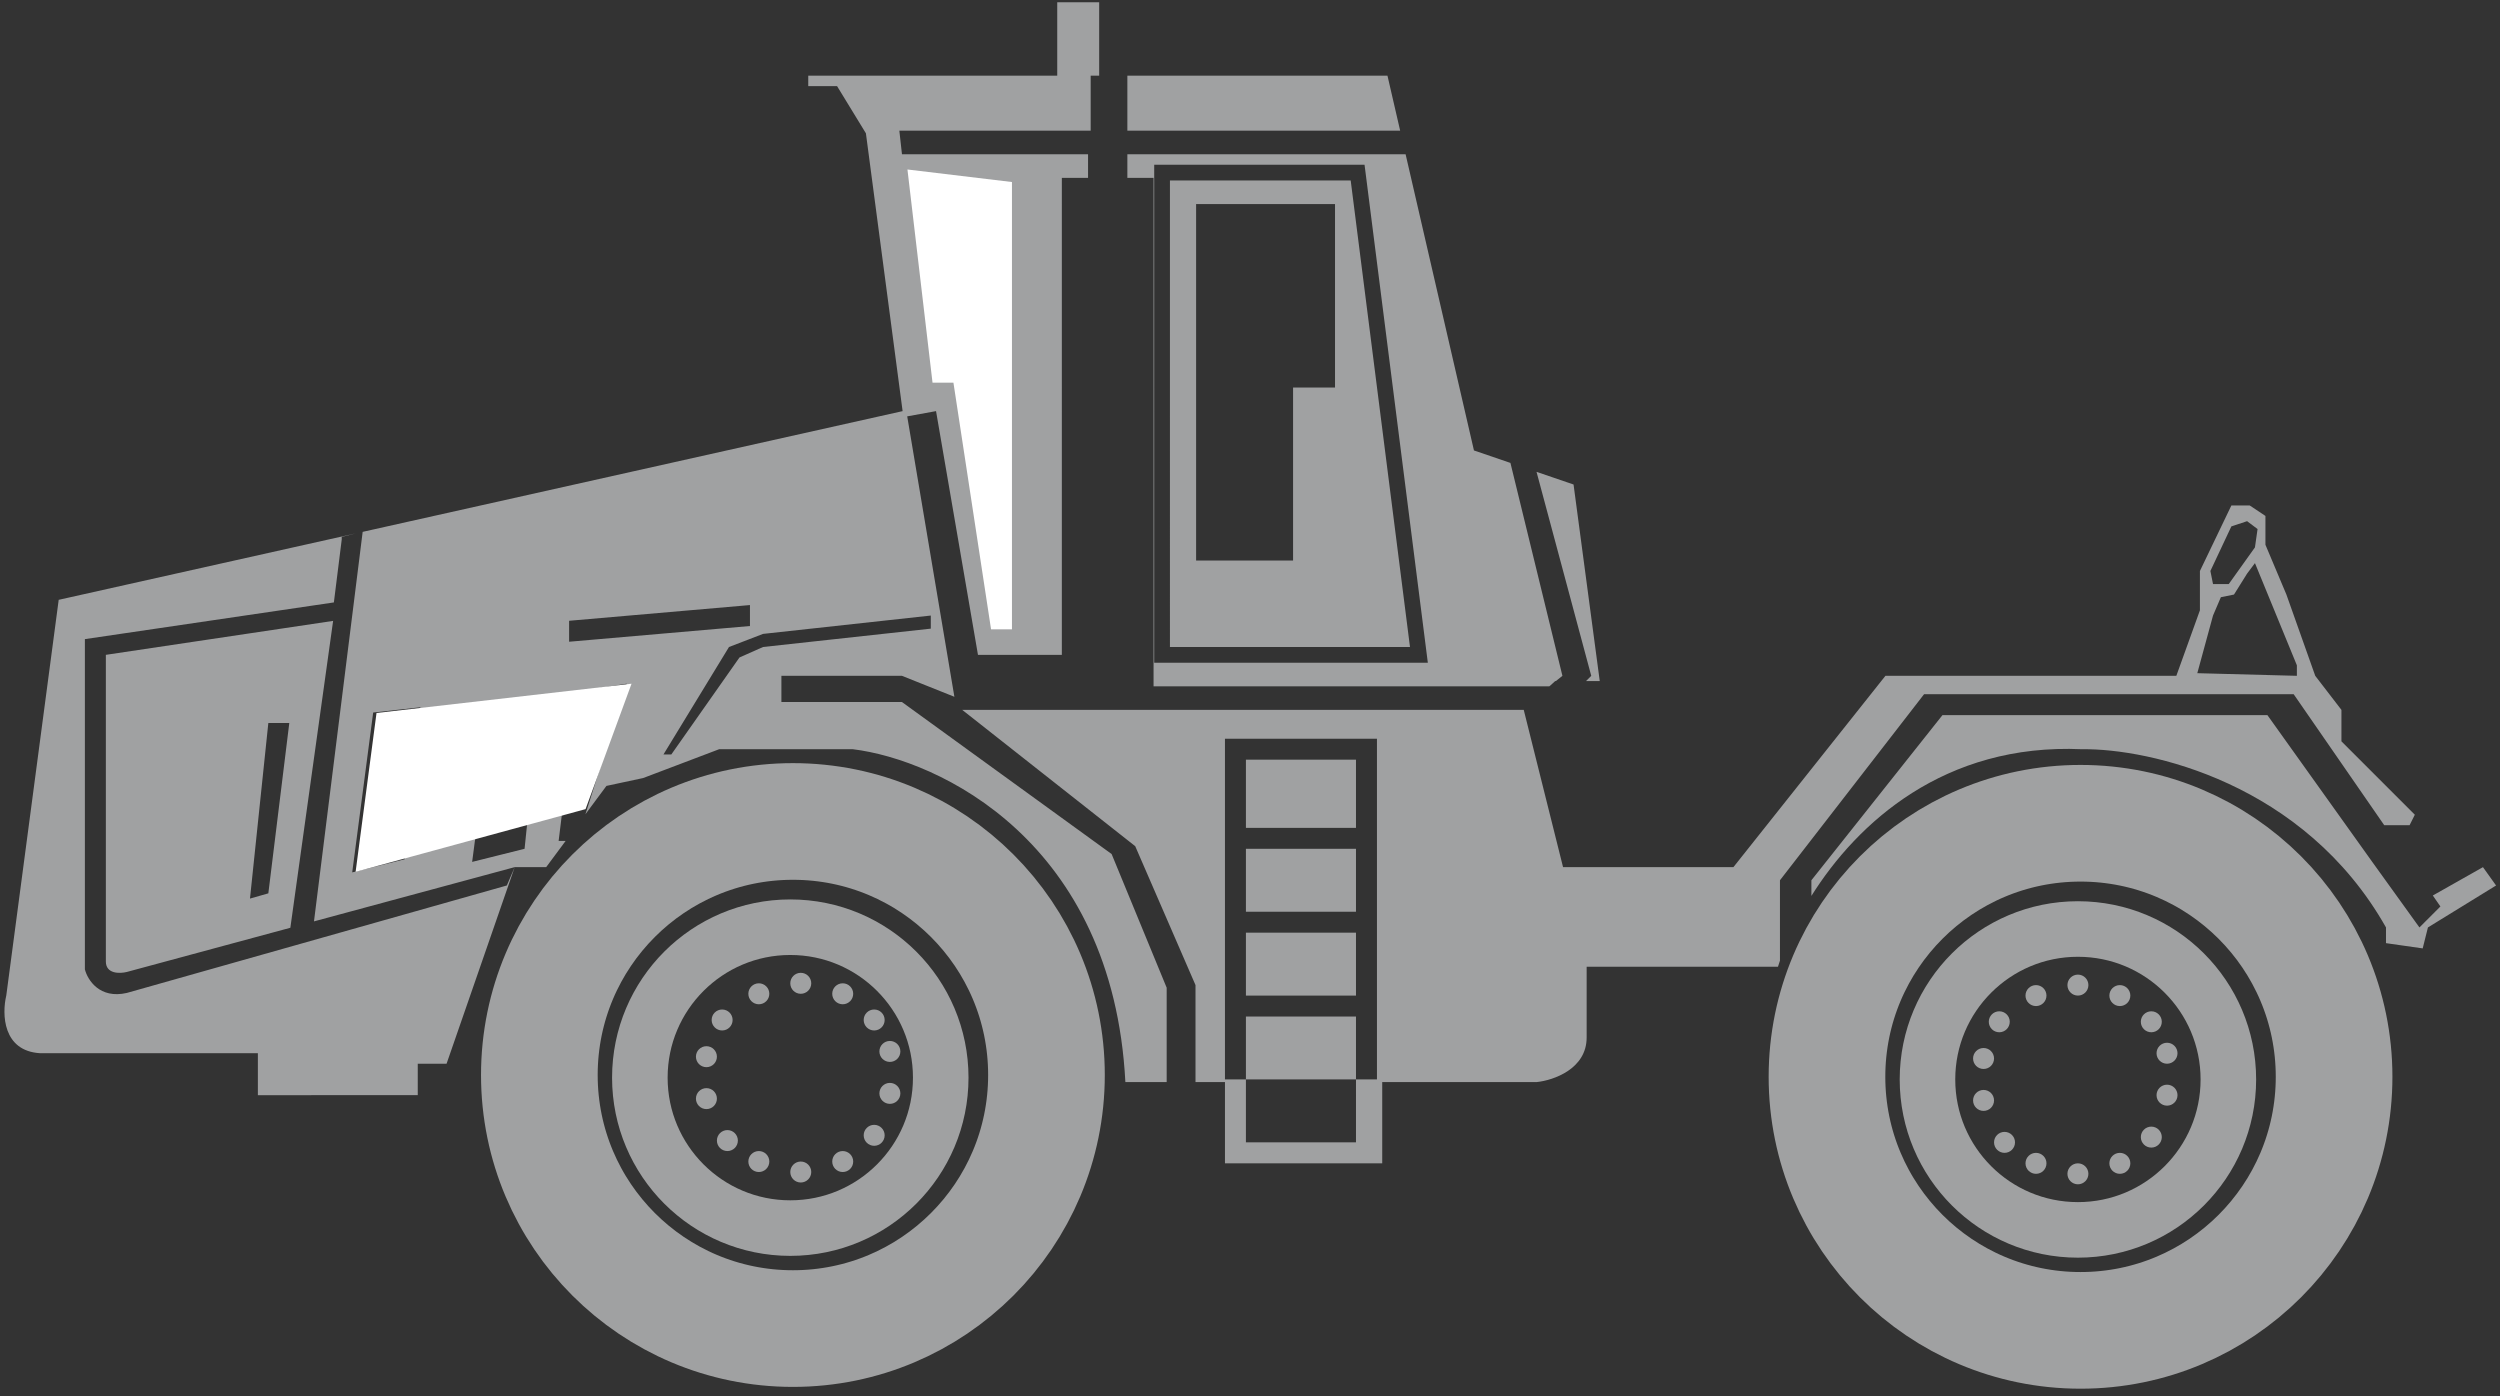 <svg width="299" height="167" fill="none" xmlns="http://www.w3.org/2000/svg"><rect width="100%" height="100%" fill="#333333" stroke="none"/><circle cx="94.832" cy="128.572" r="30.325" stroke="#A0A1A2" stroke-width="13.952"/><circle cx="94.519" cy="128.887" r="17.993" stroke="#A0A1A2" stroke-width="6.644"/><circle cx="95.772" cy="117.603" r="1.254" fill="#A0A1A2"/><circle cx="90.757" cy="118.857" r="1.254" fill="#A0A1A2"/><circle cx="90.757" cy="138.92" r="1.254" fill="#A0A1A2"/><circle cx="86.996" cy="136.412" r="1.254" fill="#A0A1A2"/><circle cx="104.551" cy="135.784" r="1.254" fill="#A0A1A2"/><circle cx="106.43" cy="130.768" r="1.254" fill="#A0A1A2"/><circle r="1.254" transform="matrix(-1 0 0 1 84.488 131.395)" fill="#A0A1A2"/><circle cx="106.43" cy="125.752" r="1.254" fill="#A0A1A2"/><circle r="1.254" transform="matrix(-1 0 0 1 84.488 126.38)" fill="#A0A1A2"/><circle cx="104.551" cy="121.99" r="1.254" fill="#A0A1A2"/><circle r="1.254" transform="matrix(-1 0 0 1 86.367 121.99)" fill="#A0A1A2"/><circle cx="100.789" cy="118.857" r="1.254" fill="#A0A1A2"/><circle cx="100.789" cy="138.92" r="1.254" fill="#A0A1A2"/><circle cx="95.772" cy="140.174" r="1.254" fill="#A0A1A2"/><circle cx="248.519" cy="129.102" r="17.993" stroke="#A0A1A2" stroke-width="6.644"/><circle cx="248.832" cy="128.787" r="30.325" stroke="#A0A1A2" stroke-width="13.952"/><circle cx="248.519" cy="117.818" r="1.254" fill="#A0A1A2"/><circle cx="243.503" cy="119.072" r="1.254" fill="#A0A1A2"/><circle cx="243.504" cy="139.135" r="1.254" fill="#A0A1A2"/><circle cx="239.742" cy="136.627" r="1.254" fill="#A0A1A2"/><circle cx="257.297" cy="135.998" r="1.254" fill="#A0A1A2"/><circle cx="259.176" cy="130.983" r="1.254" fill="#A0A1A2"/><circle r="1.254" transform="matrix(-1 0 0 1 237.234 131.61)" fill="#A0A1A2"/><circle cx="259.176" cy="125.967" r="1.254" fill="#A0A1A2"/><circle r="1.254" transform="matrix(-1 0 0 1 237.234 126.595)" fill="#A0A1A2"/><circle cx="257.297" cy="122.205" r="1.254" fill="#A0A1A2"/><circle r="1.254" transform="matrix(-1 0 0 1 239.113 122.205)" fill="#A0A1A2"/><circle cx="253.535" cy="119.072" r="1.254" fill="#A0A1A2"/><circle cx="253.535" cy="139.135" r="1.254" fill="#A0A1A2"/><circle cx="248.518" cy="140.389" r="1.254" fill="#A0A1A2"/><path fill-rule="evenodd" clip-rule="evenodd" d="M4.825 125.966C.31 125.716.227 121.265.75 119.07l6.27-47.331 35.524-7.944-1.673.419v.313l-.94 7.523-29.779 4.389v39.495c.314 1.253 1.756 3.573 5.016 2.821l45.45-12.852.94-2.194-24.006 6.488 4.572-36.579h-.002.003l1.25-10.008 64.577-14.44-4.389-33.226-3.448-5.642h-3.448V9.048h29.778V.271h5.016v8.777h-1.017v6.582h-22.883l.314 2.821h22.255v2.822h-3.134V78.32h-10.031l-5.015-29.15-3.448.627 5.642 33.54-6.269-2.508H93.456v3.134h14.419l25.076 18.181 6.583 15.986v11.284h3.448v-11.598l-7.21-16.613-20.688-16.3h67.156l4.702 18.808h20.374l18.181-22.882h34.793l2.821-7.836V68.29l3.761-7.836h2.195l1.88 1.253v3.448l2.508 5.956 3.448 9.717 3.134 4.075v3.761l8.777 8.777-.627 1.254h-3.032L274.32 83.023h-44.197l-17.24 22.256v9.615c-.085.248-.164.491-.238.728h-22.882v8.464c0 3.761-3.971 5.119-5.956 5.328h-18.493v9.717h-18.808v-9.717h-11.911c-1.505-28.837-22.36-38.554-32.599-39.808H86.01l-9.09 3.448-4.389.94-2.513 3.388 4.944-15.614-5.955.94-2.195 17.867h.837l-2.327 3.136H61.56l-8.15 23.509h-3.447v3.762H30.842v-5.016H4.825zM39.84 74.258l-27.18 4.061v36.674c0 1.505 1.672 1.463 2.508 1.254l19.559-5.286 5.114-36.703zm252.032 34.155l-.907-1.312 5.998-3.39 1.567 2.194-8.15 5.016-.626 2.507-4.389-.627v-1.88c-9.78-17.303-28.315-21.42-36.36-21.315-16.468-.74-26.894 8.827-32.362 17.545v-1.872l15.673-19.748h38.868l12.538 17.553 5.642 7.837 2.508-2.508zM134.832 15.63V9.048h31.108l1.519 6.582h-32.627zm0 2.821h33.278l8.174 35.421 4.363 1.493 6.218 25.464-.784.627h-.08l-.546.5-.157.126h-47.332v-60.81h-3.134v-2.82zm55.481 62.378l-6.545-24.397 4.428 1.515 3.134 23.509h-1.644l.627-.627zM79.351 90.232h.94l8.15-11.598 2.82-1.253 20.062-2.195V73.62l-20.061 2.194-4.075 1.568-7.836 12.851zm58.692-70.527H163.2l7.569 59.556h-32.726V19.705zm1.881 1.88V77.38h28.71l-7.091-55.794h-21.619zm3.131 2.822h16.613V46.35h-5.016v20.688h-11.597v-42.63zm119.742 56.107l1.881-6.896.94-2.194 1.567-.314 1.568-2.508.94-1.253 5.015 12.224v1.254l-11.911-.313zm1.88-10.658l-.314-1.567 2.508-5.33 1.881-.626 1.253.94-.313 2.194-3.135 4.389h-1.88zM149.011 88.352h-2.506V129.1h2.506v7.521h13.165V129.1h2.507V88.35h-15.672zm13.165 2.507h-13.164v8.15h13.164v-8.15zm0 10.657v7.524h-13.164v-7.524h13.164zm0 10.032h-13.164v7.522h13.164v-7.522zm0 10.03h-13.164v7.521h13.164v-7.521zM34.6 86.47h-2.507l-2.195 21.001 2.195-.627L34.6 86.47zm15.674-1.88l-5.642.627-2.507 19.121 6.269-1.567 1.88-18.18zm8.702-.627l5.642-.627-1.88 18.181-6.27 1.567 2.508-19.12zm9.09-7.21v-2.508l21.629-1.88v2.507l-21.629 1.88z" fill="#A0A1A2"/><path d="M75.531 81.772l-30.5 3.5-2.5 18.999 27.5-7.5 5.5-15zm45.5-60.001l-12.5-1.5 3 25.5h2.5l4.5 29.5h2.5v-53.5z" fill="#fff"/></svg>